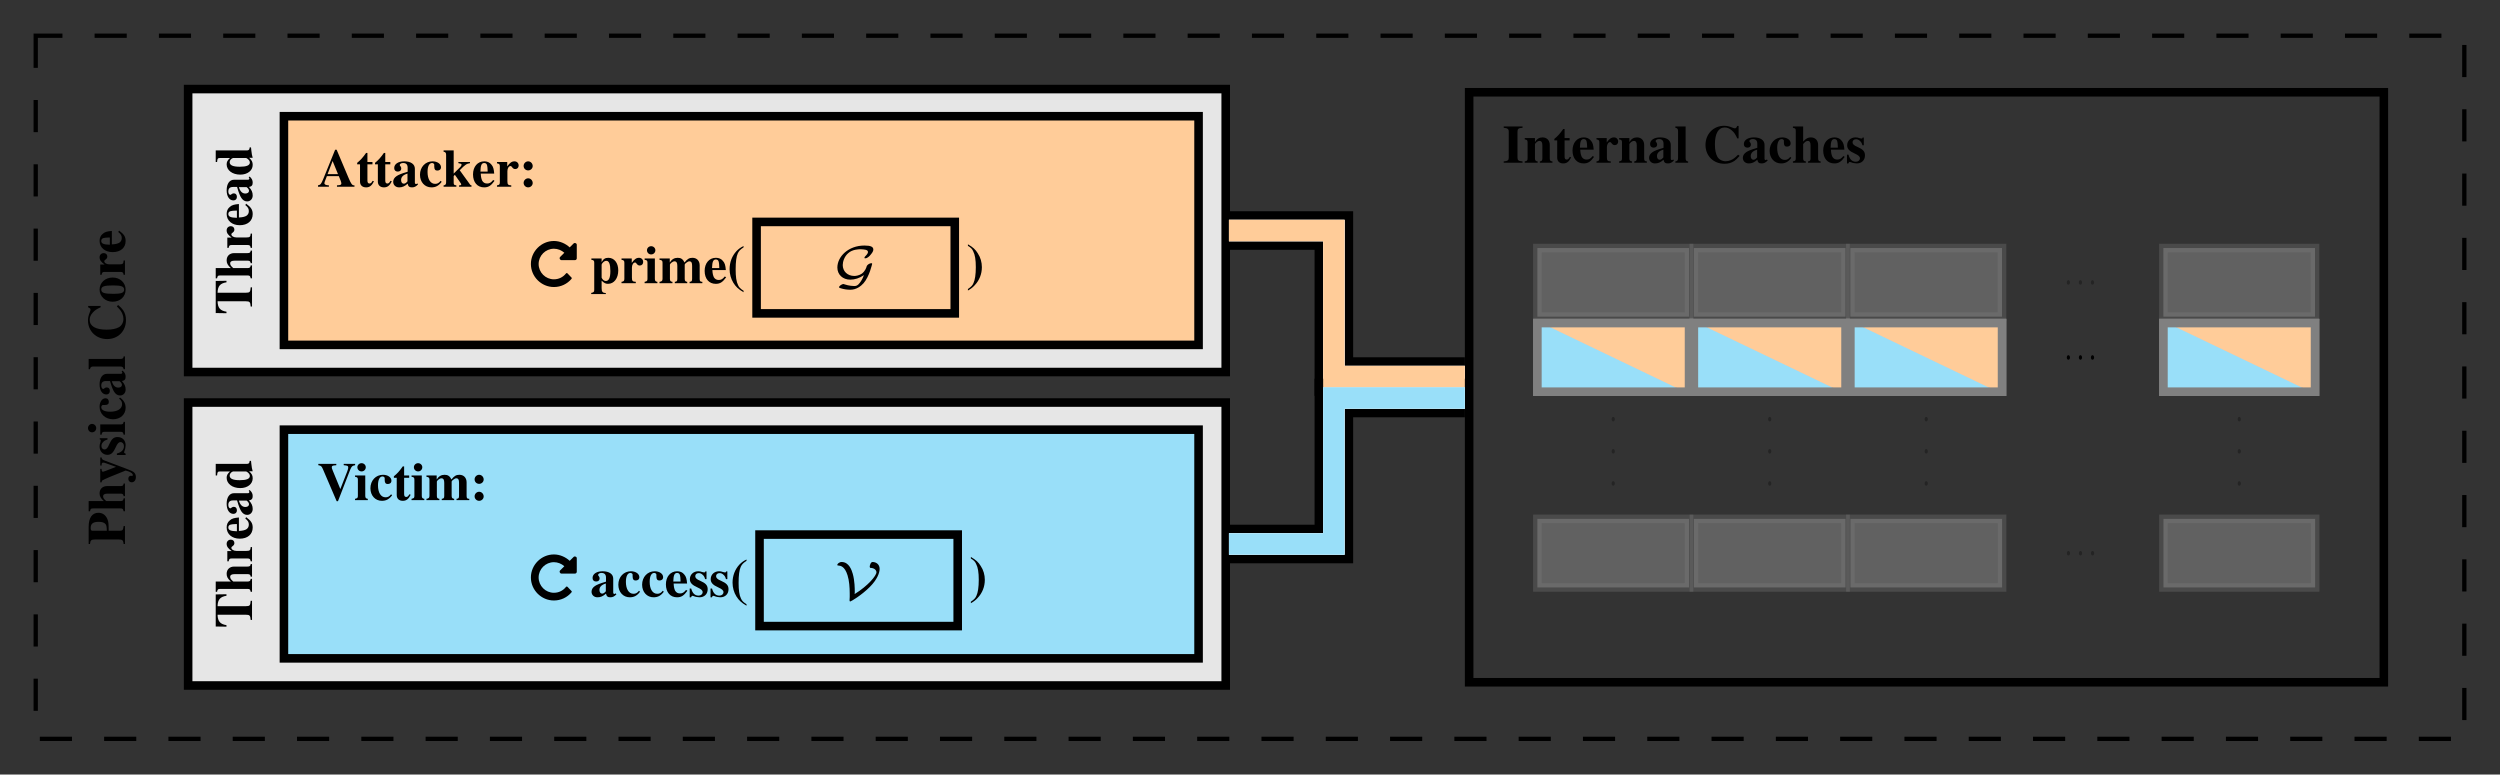 <?xml version="1.0" encoding="UTF-8" standalone="no"?>
<svg
   xmlns:dc="http://purl.org/dc/elements/1.1/"
   xmlns:cc="http://creativecommons.org/ns#"
   xmlns:rdf="http://www.w3.org/1999/02/22-rdf-syntax-ns#"
   xmlns:svg="http://www.w3.org/2000/svg"
   xmlns="http://www.w3.org/2000/svg"
   xmlns:xlink="http://www.w3.org/1999/xlink"
   id="svg492"
   version="1.2"
   viewBox="0 0 232.438 72.014"
   height="72.014pt"
   width="232.438pt">
  <rect x="0" y="0" width="232.438" height="72.014" fill="#333333" stroke="none"/>
  <defs
     id="defs133">
    <g
       id="g131">
      <symbol
         id="glyph0-0"
         overflow="visible">
        <path
           id="path2"
           d=""
           style="stroke:none;" />
      </symbol>
      <symbol
         id="glyph0-1"
         overflow="visible">
        <path
           id="path5"
           d="M 0.562 -0.484 C 0.562 -0.234 0.469 -0.156 0.094 -0.125 L 0.094 0 L 1.844 0 L 1.844 -0.125 C 1.469 -0.156 1.375 -0.219 1.375 -0.484 L 1.375 -2.891 C 1.375 -3.156 1.469 -3.234 1.844 -3.25 L 1.844 -3.375 L 0.094 -3.375 L 0.094 -3.25 C 0.453 -3.219 0.562 -3.141 0.562 -2.891 Z M 0.562 -0.484 "
           style="stroke:none;" />
      </symbol>
      <symbol
         id="glyph0-2"
         overflow="visible">
        <path
           id="path8"
           d="M 1.062 -2.297 L 0.109 -2.297 L 0.109 -2.172 C 0.328 -2.141 0.375 -2.094 0.375 -1.891 L 0.375 -0.422 C 0.375 -0.203 0.328 -0.172 0.109 -0.125 L 0.109 0 L 1.312 0 L 1.312 -0.125 C 1.125 -0.141 1.062 -0.219 1.062 -0.406 L 1.062 -1.734 C 1.062 -1.75 1.094 -1.797 1.141 -1.844 C 1.25 -1.969 1.375 -2.031 1.484 -2.031 C 1.672 -2.031 1.75 -1.891 1.75 -1.609 L 1.75 -0.406 C 1.75 -0.219 1.688 -0.141 1.516 -0.125 L 1.516 0 L 2.688 0 L 2.688 -0.125 C 2.5 -0.141 2.438 -0.188 2.438 -0.406 L 2.438 -1.656 C 2.438 -2.078 2.172 -2.359 1.766 -2.359 C 1.469 -2.359 1.234 -2.219 1.062 -1.922 Z M 1.062 -2.297 "
           style="stroke:none;" />
      </symbol>
      <symbol
         id="glyph0-3"
         overflow="visible">
        <path
           id="path11"
           d="M 1.516 -2.297 L 1.047 -2.297 L 1.047 -3.141 L 0.922 -3.141 C 0.625 -2.719 0.422 -2.484 0.094 -2.219 L 0.094 -2.078 L 0.359 -2.078 L 0.359 -0.469 C 0.359 -0.141 0.578 0.062 0.922 0.062 C 1.25 0.062 1.453 -0.094 1.656 -0.5 L 1.531 -0.547 C 1.438 -0.359 1.344 -0.297 1.25 -0.297 C 1.109 -0.297 1.047 -0.375 1.047 -0.578 L 1.047 -2.078 L 1.516 -2.078 Z M 1.516 -2.297 "
           style="stroke:none;" />
      </symbol>
      <symbol
         id="glyph0-4"
         overflow="visible">
        <path
           id="path14"
           d="M 2 -0.625 C 1.797 -0.375 1.656 -0.297 1.438 -0.297 C 1.234 -0.297 1.094 -0.375 0.984 -0.547 C 0.906 -0.719 0.859 -0.875 0.844 -1.219 L 2.094 -1.219 C 2.062 -1.641 2 -1.875 1.828 -2.062 C 1.672 -2.266 1.438 -2.359 1.172 -2.359 C 0.547 -2.359 0.125 -1.859 0.125 -1.141 C 0.125 -0.406 0.531 0.062 1.156 0.062 C 1.562 0.062 1.797 -0.094 2.125 -0.547 Z M 0.812 -1.406 C 0.828 -2 0.922 -2.203 1.172 -2.203 C 1.312 -2.203 1.406 -2.125 1.438 -1.969 C 1.469 -1.875 1.469 -1.734 1.484 -1.484 L 1.484 -1.406 Z M 0.812 -1.406 "
           style="stroke:none;" />
      </symbol>
      <symbol
         id="glyph0-5"
         overflow="visible">
        <path
           id="path17"
           d="M 1.094 -2.297 L 0.141 -2.297 L 0.141 -2.172 C 0.359 -2.141 0.406 -2.078 0.406 -1.891 L 0.406 -0.422 C 0.406 -0.219 0.359 -0.156 0.141 -0.125 L 0.141 0 L 1.469 0 L 1.469 -0.125 C 1.172 -0.141 1.109 -0.203 1.109 -0.516 L 1.109 -1.453 C 1.109 -1.719 1.25 -1.922 1.406 -1.922 C 1.453 -1.922 1.5 -1.891 1.547 -1.812 C 1.641 -1.688 1.719 -1.641 1.844 -1.641 C 2.031 -1.641 2.156 -1.781 2.156 -1.969 C 2.156 -2.188 2 -2.359 1.766 -2.359 C 1.516 -2.359 1.328 -2.219 1.094 -1.891 Z M 1.094 -2.297 "
           style="stroke:none;" />
      </symbol>
      <symbol
         id="glyph0-6"
         overflow="visible">
        <path
           id="path20"
           d="M 2.359 -0.312 L 2.312 -0.266 C 2.297 -0.25 2.281 -0.25 2.25 -0.25 C 2.188 -0.25 2.141 -0.297 2.141 -0.375 L 2.141 -1.672 C 2.141 -2.094 1.766 -2.359 1.156 -2.359 C 0.594 -2.359 0.219 -2.109 0.219 -1.734 C 0.219 -1.531 0.344 -1.406 0.547 -1.406 C 0.75 -1.406 0.875 -1.516 0.875 -1.688 C 0.875 -1.766 0.859 -1.828 0.797 -1.906 C 0.75 -1.953 0.734 -1.984 0.734 -2.016 C 0.734 -2.125 0.875 -2.203 1.047 -2.203 C 1.328 -2.203 1.469 -2.062 1.469 -1.766 L 1.469 -1.391 C 0.875 -1.219 0.625 -1.109 0.438 -0.984 C 0.234 -0.844 0.125 -0.672 0.125 -0.453 C 0.125 -0.156 0.359 0.062 0.672 0.062 C 0.969 0.062 1.188 -0.031 1.469 -0.281 C 1.516 -0.031 1.625 0.062 1.875 0.062 C 2.094 0.062 2.25 -0.016 2.438 -0.219 Z M 1.453 -0.5 C 1.328 -0.344 1.219 -0.281 1.109 -0.281 C 0.953 -0.281 0.859 -0.422 0.859 -0.625 C 0.859 -0.906 1.062 -1.109 1.453 -1.219 Z M 1.453 -0.5 "
           style="stroke:none;" />
      </symbol>
      <symbol
         id="glyph0-7"
         overflow="visible">
        <path
           id="path23"
           d="M 1.031 -3.375 L 0.078 -3.375 L 0.078 -3.25 C 0.25 -3.234 0.328 -3.141 0.328 -2.953 L 0.328 -0.422 C 0.328 -0.234 0.25 -0.141 0.078 -0.125 L 0.078 0 L 1.266 0 L 1.266 -0.125 C 1.109 -0.125 1.031 -0.219 1.031 -0.422 Z M 1.031 -3.375 "
           style="stroke:none;" />
      </symbol>
      <symbol
         id="glyph0-8"
         overflow="visible">
        <path
           id="path26"
           d="M 3.281 -0.75 C 2.984 -0.453 2.828 -0.328 2.578 -0.234 C 2.438 -0.172 2.266 -0.141 2.125 -0.141 C 1.797 -0.141 1.484 -0.312 1.344 -0.578 C 1.203 -0.844 1.125 -1.203 1.125 -1.703 C 1.125 -2.734 1.453 -3.281 2.047 -3.281 C 2.281 -3.281 2.5 -3.188 2.703 -3 C 2.922 -2.812 3.031 -2.641 3.203 -2.266 L 3.328 -2.266 L 3.328 -3.422 L 3.203 -3.422 C 3.125 -3.25 3.078 -3.203 2.984 -3.203 C 2.938 -3.203 2.859 -3.219 2.75 -3.266 C 2.453 -3.391 2.219 -3.438 1.984 -3.438 C 0.984 -3.438 0.25 -2.672 0.25 -1.656 C 0.25 -0.641 0.984 0.094 2.016 0.094 C 2.359 0.094 2.656 0.016 2.938 -0.172 C 3.094 -0.281 3.203 -0.391 3.422 -0.641 Z M 3.281 -0.75 "
           style="stroke:none;" />
      </symbol>
      <symbol
         id="glyph0-9"
         overflow="visible">
        <path
           id="path29"
           d="M 2.047 -0.547 C 1.875 -0.328 1.734 -0.266 1.531 -0.266 C 1.094 -0.266 0.828 -0.703 0.828 -1.375 C 0.828 -1.891 0.984 -2.203 1.25 -2.203 C 1.328 -2.203 1.406 -2.156 1.438 -2.109 C 1.453 -2.062 1.453 -2.062 1.453 -1.859 C 1.453 -1.609 1.547 -1.5 1.734 -1.5 C 1.938 -1.5 2.078 -1.609 2.078 -1.812 C 2.078 -2.125 1.734 -2.359 1.297 -2.359 C 0.625 -2.359 0.125 -1.828 0.125 -1.109 C 0.125 -0.422 0.578 0.062 1.188 0.062 C 1.578 0.062 1.859 -0.078 2.141 -0.453 Z M 2.047 -0.547 "
           style="stroke:none;" />
      </symbol>
      <symbol
         id="glyph0-10"
         overflow="visible">
        <path
           id="path32"
           d="M 1.031 -3.375 L 0.078 -3.375 L 0.078 -3.25 C 0.312 -3.203 0.344 -3.172 0.344 -2.953 L 0.344 -0.422 C 0.344 -0.203 0.297 -0.172 0.078 -0.125 L 0.078 0 L 1.281 0 L 1.281 -0.125 C 1.094 -0.141 1.031 -0.219 1.031 -0.406 L 1.031 -1.734 C 1.031 -1.75 1.078 -1.797 1.125 -1.844 C 1.234 -1.969 1.344 -2.031 1.469 -2.031 C 1.641 -2.031 1.719 -1.891 1.719 -1.609 L 1.719 -0.406 C 1.719 -0.219 1.656 -0.141 1.484 -0.125 L 1.484 0 L 2.656 0 L 2.656 -0.125 C 2.484 -0.141 2.422 -0.203 2.422 -0.422 L 2.422 -1.656 C 2.422 -2.078 2.156 -2.359 1.75 -2.359 C 1.484 -2.359 1.297 -2.266 1.031 -1.969 Z M 1.031 -3.375 "
           style="stroke:none;" />
      </symbol>
      <symbol
         id="glyph0-11"
         overflow="visible">
        <path
           id="path35"
           d="M 1.688 -1.625 L 1.688 -2.344 L 1.578 -2.344 C 1.562 -2.266 1.531 -2.25 1.469 -2.25 C 1.438 -2.25 1.391 -2.266 1.312 -2.281 C 1.141 -2.344 1.031 -2.359 0.922 -2.359 C 0.469 -2.359 0.141 -2.047 0.141 -1.625 C 0.141 -1.297 0.344 -1.078 0.844 -0.859 C 1.188 -0.703 1.328 -0.578 1.328 -0.422 C 1.328 -0.234 1.172 -0.094 0.953 -0.094 C 0.594 -0.094 0.375 -0.328 0.266 -0.75 L 0.125 -0.75 L 0.125 0.062 L 0.25 0.062 C 0.297 -0.047 0.328 -0.078 0.375 -0.078 C 0.406 -0.078 0.438 -0.062 0.5 -0.047 C 0.625 0.016 0.891 0.062 1.031 0.062 C 1.484 0.062 1.797 -0.234 1.797 -0.688 C 1.797 -1.047 1.609 -1.25 1.109 -1.469 C 0.766 -1.609 0.641 -1.734 0.641 -1.906 C 0.641 -2.062 0.766 -2.188 0.969 -2.188 C 1.094 -2.188 1.219 -2.141 1.328 -2.031 C 1.438 -1.938 1.5 -1.844 1.562 -1.625 Z M 1.688 -1.625 "
           style="stroke:none;" />
      </symbol>
      <symbol
         id="glyph0-12"
         overflow="visible">
        <path
           id="path38"
           d="M 3.438 -0.125 L 3.422 -0.125 C 3.219 -0.125 3.141 -0.234 2.891 -0.812 L 1.781 -3.438 L 1.641 -3.438 L 0.531 -0.703 C 0.344 -0.25 0.281 -0.172 0.047 -0.125 L 0.047 0 L 1.062 0 L 1.062 -0.125 C 0.766 -0.141 0.641 -0.203 0.641 -0.328 C 0.641 -0.391 0.688 -0.516 0.797 -0.781 L 0.875 -0.984 L 1.984 -0.984 C 2.156 -0.594 2.219 -0.406 2.219 -0.297 C 2.219 -0.203 2.156 -0.156 1.984 -0.141 C 1.953 -0.141 1.891 -0.141 1.812 -0.125 L 1.812 0 L 3.438 0 Z M 0.938 -1.172 L 1.406 -2.391 L 1.906 -1.172 Z M 0.938 -1.172 "
           style="stroke:none;" />
      </symbol>
      <symbol
         id="glyph0-13"
         overflow="visible">
        <path
           id="path41"
           d="M 2.562 -2.297 L 1.484 -2.297 L 1.484 -2.188 C 1.547 -2.172 1.594 -2.172 1.609 -2.156 C 1.734 -2.141 1.781 -2.109 1.781 -2.047 C 1.781 -2 1.734 -1.906 1.688 -1.859 L 1.047 -1.219 L 1.047 -3.375 L 0.109 -3.375 L 0.109 -3.25 C 0.281 -3.234 0.344 -3.156 0.344 -2.953 L 0.344 -0.422 C 0.344 -0.219 0.281 -0.141 0.109 -0.125 L 0.109 0 L 1.297 0 L 1.297 -0.125 C 1.062 -0.156 1.047 -0.188 1.047 -0.422 L 1.047 -0.984 L 1.156 -1.109 L 1.625 -0.438 C 1.719 -0.312 1.75 -0.25 1.75 -0.219 C 1.75 -0.156 1.688 -0.125 1.547 -0.125 L 1.547 0 L 2.703 0 L 2.703 -0.125 C 2.656 -0.125 2.625 -0.141 2.578 -0.188 L 1.609 -1.531 C 2.109 -2.047 2.25 -2.141 2.562 -2.188 Z M 2.562 -2.297 "
           style="stroke:none;" />
      </symbol>
      <symbol
         id="glyph0-14"
         overflow="visible">
        <path
           id="path44"
           d="M 0.828 -0.781 C 0.594 -0.781 0.406 -0.578 0.406 -0.359 C 0.406 -0.125 0.594 0.062 0.828 0.062 C 1.062 0.062 1.25 -0.125 1.25 -0.344 C 1.25 -0.578 1.062 -0.781 0.828 -0.781 Z M 0.828 -2.359 C 0.594 -2.359 0.406 -2.156 0.406 -1.938 C 0.406 -1.688 0.594 -1.516 0.828 -1.516 C 1.062 -1.516 1.25 -1.703 1.25 -1.922 C 1.25 -2.156 1.062 -2.359 0.828 -2.359 Z M 0.828 -2.359 "
           style="stroke:none;" />
      </symbol>
      <symbol
         id="glyph0-15"
         overflow="visible">
        <path
           id="path47"
           d="M 3.5 -3.375 L 2.438 -3.375 L 2.438 -3.25 C 2.781 -3.219 2.859 -3.188 2.859 -3.031 C 2.859 -2.953 2.844 -2.891 2.766 -2.672 L 2.125 -1.031 L 1.438 -2.703 C 1.344 -2.922 1.328 -2.984 1.328 -3.062 C 1.328 -3.172 1.406 -3.219 1.594 -3.234 C 1.609 -3.234 1.688 -3.234 1.75 -3.25 L 1.75 -3.375 L 0.078 -3.375 L 0.078 -3.25 C 0.328 -3.203 0.375 -3.172 0.5 -2.891 L 1.781 0.094 L 1.906 0.094 L 3.047 -2.844 C 3.172 -3.141 3.234 -3.203 3.5 -3.25 Z M 3.5 -3.375 "
           style="stroke:none;" />
      </symbol>
      <symbol
         id="glyph0-16"
         overflow="visible">
        <path
           id="path50"
           d="M 1.031 -2.297 L 0.078 -2.297 L 0.078 -2.172 C 0.297 -2.141 0.344 -2.094 0.344 -1.891 L 0.344 -0.422 C 0.344 -0.219 0.312 -0.172 0.078 -0.125 L 0.078 0 L 1.266 0 L 1.266 -0.125 C 1.094 -0.141 1.031 -0.219 1.031 -0.406 Z M 0.688 -3.438 C 0.469 -3.438 0.297 -3.266 0.297 -3.062 C 0.297 -2.844 0.469 -2.672 0.688 -2.672 C 0.906 -2.672 1.078 -2.844 1.078 -3.062 C 1.078 -3.266 0.906 -3.438 0.688 -3.438 Z M 0.688 -3.438 "
           style="stroke:none;" />
      </symbol>
      <symbol
         id="glyph0-17"
         overflow="visible">
        <path
           id="path53"
           d="M 1.031 -2.297 L 0.078 -2.297 L 0.078 -2.172 C 0.297 -2.141 0.359 -2.094 0.359 -1.891 L 0.359 -0.422 C 0.359 -0.219 0.297 -0.156 0.078 -0.125 L 0.078 0 L 1.281 0 L 1.281 -0.125 C 1.094 -0.141 1.047 -0.219 1.047 -0.406 L 1.047 -1.734 C 1.047 -1.766 1.125 -1.859 1.188 -1.906 C 1.297 -1.984 1.375 -2.031 1.469 -2.031 C 1.656 -2.031 1.734 -1.906 1.734 -1.609 L 1.734 -0.406 C 1.734 -0.203 1.688 -0.141 1.5 -0.125 L 1.5 0 L 2.656 0 L 2.656 -0.125 C 2.484 -0.141 2.422 -0.219 2.422 -0.406 L 2.422 -1.734 C 2.422 -1.766 2.5 -1.859 2.578 -1.906 C 2.688 -1.984 2.766 -2.031 2.844 -2.031 C 3.047 -2.031 3.109 -1.906 3.109 -1.609 L 3.109 -0.406 C 3.109 -0.188 3.062 -0.141 2.875 -0.125 L 2.875 0 L 4.062 0 L 4.062 -0.125 C 3.859 -0.125 3.812 -0.188 3.812 -0.406 L 3.812 -1.656 C 3.812 -2.078 3.547 -2.359 3.141 -2.359 C 2.844 -2.359 2.656 -2.25 2.406 -1.922 C 2.25 -2.234 2.078 -2.359 1.766 -2.359 C 1.453 -2.359 1.219 -2.219 1.031 -1.922 Z M 1.031 -2.297 "
           style="stroke:none;" />
      </symbol>
      <symbol
         id="glyph0-18"
         overflow="visible">
        <path
           id="path56"
           d="M 1.062 -2.297 L 0.109 -2.297 L 0.109 -2.172 C 0.328 -2.141 0.375 -2.094 0.375 -1.891 L 0.375 0.609 C 0.375 0.812 0.328 0.859 0.094 0.906 L 0.094 1.016 L 1.453 1.016 L 1.453 0.922 C 1.156 0.906 1.062 0.797 1.062 0.469 L 1.062 -0.234 C 1.312 0 1.438 0.062 1.656 0.062 C 2.219 0.062 2.609 -0.453 2.609 -1.188 C 2.609 -1.891 2.234 -2.359 1.688 -2.359 C 1.391 -2.359 1.219 -2.25 1.062 -1.953 Z M 1.062 -1.719 C 1.062 -1.766 1.109 -1.844 1.172 -1.906 C 1.266 -2.016 1.391 -2.078 1.5 -2.078 C 1.75 -2.078 1.875 -1.781 1.875 -1.125 C 1.875 -0.5 1.734 -0.203 1.453 -0.203 C 1.281 -0.203 1.141 -0.328 1.062 -0.516 Z M 1.062 -1.719 "
           style="stroke:none;" />
      </symbol>
      <symbol
         id="glyph0-19"
         overflow="visible">
        <path
           id="path59"
           d="M 1.531 -3.453 C 1.219 -3.297 1.078 -3.188 0.875 -2.984 C 0.453 -2.531 0.234 -1.938 0.234 -1.297 C 0.234 -0.844 0.359 -0.391 0.594 -0.016 C 0.828 0.344 1.031 0.547 1.531 0.844 L 1.531 0.703 C 1.234 0.516 1.109 0.391 1.016 0.172 C 0.859 -0.141 0.797 -0.609 0.797 -1.281 C 0.797 -1.969 0.859 -2.484 1 -2.781 C 1.109 -3 1.219 -3.125 1.531 -3.328 Z M 1.531 -3.453 "
           style="stroke:none;" />
      </symbol>
      <symbol
         id="glyph0-20"
         overflow="visible">
        <path
           id="path62"
           d="M 0.141 0.844 C 0.438 0.672 0.578 0.562 0.766 0.359 C 1.203 -0.094 1.438 -0.688 1.438 -1.328 C 1.438 -1.781 1.312 -2.234 1.062 -2.609 C 0.844 -2.969 0.625 -3.172 0.141 -3.453 L 0.141 -3.312 C 0.422 -3.141 0.547 -3.016 0.641 -2.781 C 0.797 -2.484 0.875 -2.016 0.875 -1.328 C 0.875 -0.641 0.797 -0.141 0.656 0.156 C 0.562 0.375 0.438 0.5 0.141 0.703 Z M 0.141 0.844 "
           style="stroke:none;" />
      </symbol>
      <symbol
         id="glyph1-0"
         overflow="visible">
        <path
           id="path65"
           d="M 0.625 -0.312 L 0.625 -3.969 L 1.875 -3.969 L 1.875 -0.312 Z M 0.312 0 L 2.188 0 L 2.188 -4.266 L 0.312 -4.266 Z M 0.312 0 "
           style="stroke:none;" />
      </symbol>
      <symbol
         id="glyph1-1"
         overflow="visible">
        <path
           id="path68"
           d="M 4.266 -3.562 C 4.266 -3.641 4.234 -3.688 4.156 -3.719 C 4.094 -3.75 4.016 -3.734 3.969 -3.688 L 3.609 -3.328 C 3.219 -3.688 2.688 -3.922 2.141 -3.922 C 0.969 -3.922 0 -2.953 0 -1.781 C 0 -0.609 0.969 0.359 2.141 0.359 C 2.781 0.359 3.375 0.078 3.781 -0.406 C 3.812 -0.453 3.812 -0.5 3.766 -0.531 L 3.391 -0.922 C 3.375 -0.938 3.344 -0.938 3.328 -0.938 C 3.297 -0.938 3.281 -0.922 3.266 -0.906 C 2.984 -0.547 2.578 -0.359 2.141 -0.359 C 1.359 -0.359 0.719 -1 0.719 -1.781 C 0.719 -2.562 1.359 -3.203 2.141 -3.203 C 2.5 -3.203 2.844 -3.062 3.109 -2.828 L 2.719 -2.438 C 2.672 -2.391 2.656 -2.312 2.688 -2.25 C 2.719 -2.188 2.766 -2.141 2.844 -2.141 L 4.094 -2.141 C 4.188 -2.141 4.266 -2.219 4.266 -2.312 Z M 4.266 -3.562 "
           style="stroke:none;" />
      </symbol>
      <symbol
         id="glyph2-0"
         overflow="visible">
        <path
           id="path71"
           d=""
           style="stroke:none;" />
      </symbol>
      <symbol
         id="glyph2-1"
         overflow="visible">
        <path
           id="path74"
           d="M 3.016 -0.766 C 2.875 -0.359 2.688 -0.125 2.656 -0.078 C 2.438 0.219 2.297 0.25 2.109 0.25 C 2.031 0.25 1.625 0.234 1.219 0.094 C 1.156 0.062 1.141 0.062 1.125 0.062 C 0.953 0.062 0.703 0.25 0.703 0.359 C 0.703 0.406 0.734 0.406 0.844 0.453 C 1.141 0.547 1.453 0.594 1.75 0.594 C 2.312 0.594 2.734 0.266 2.984 -0.016 C 3.531 -0.641 3.781 -1.812 3.781 -1.812 C 3.781 -1.859 3.75 -1.875 3.703 -1.875 C 3.562 -1.875 3.328 -1.734 3.281 -1.609 C 3.234 -1.438 3.141 -1.156 2.828 -0.906 C 2.578 -0.734 2.281 -0.688 2.125 -0.688 C 1.484 -0.688 1.047 -1.125 1.047 -1.703 C 1.047 -2 1.188 -2.5 1.562 -2.812 C 1.938 -3.156 2.531 -3.172 2.703 -3.172 C 2.875 -3.172 3.062 -3.141 3.156 -3.125 C 3.25 -3.094 3.391 -3.078 3.391 -2.906 C 3.391 -2.75 3.172 -2.547 3.141 -2.516 C 3.109 -2.484 3.062 -2.422 3.062 -2.375 C 3.062 -2.328 3.109 -2.328 3.141 -2.328 C 3.344 -2.328 3.547 -2.547 3.609 -2.625 C 3.781 -2.828 3.891 -2.984 3.891 -3.141 C 3.891 -3.406 3.641 -3.516 3.062 -3.516 C 1.562 -3.516 0.547 -2.484 0.547 -1.469 C 0.547 -0.812 1.047 -0.344 1.75 -0.344 C 2.172 -0.344 2.609 -0.484 3.016 -0.766 Z M 3.016 -0.766 "
           style="stroke:none;" />
      </symbol>
      <symbol
         id="glyph2-2"
         overflow="visible">
        <path
           id="path77"
           d="M 3.531 -2.859 C 3.938 -2.859 4.109 -2.625 4.109 -2.453 C 4.109 -2.141 3.344 -1.203 2.078 -0.422 C 2.094 -0.516 2.094 -0.516 2.094 -0.672 C 2.094 -0.875 2.094 -1.656 1.906 -2.312 C 1.812 -2.641 1.562 -3.406 0.875 -3.406 C 0.641 -3.406 0.469 -3.219 0.469 -3.141 C 0.469 -3.078 0.531 -3.078 0.562 -3.078 C 0.75 -3.062 1.156 -3.031 1.422 -2.172 C 1.578 -1.688 1.625 -1.031 1.625 -0.469 C 1.625 -0.359 1.625 -0.266 1.625 -0.156 C 1.625 -0.062 1.609 0.062 1.609 0.156 C 1.609 0.203 1.625 0.266 1.672 0.266 C 1.734 0.266 2.703 -0.297 3.484 -1.078 C 4.203 -1.797 4.406 -2.422 4.406 -2.766 C 4.406 -3.188 4.078 -3.406 3.75 -3.406 C 3.562 -3.406 3.484 -3.062 3.484 -2.969 C 3.484 -2.969 3.484 -2.906 3.531 -2.859 Z M 3.531 -2.859 "
           style="stroke:none;" />
      </symbol>
      <symbol
         id="glyph3-0"
         overflow="visible">
        <path
           id="path80"
           d=""
           style="stroke:none;" />
      </symbol>
      <symbol
         id="glyph3-1"
         overflow="visible">
        <path
           id="path83"
           d="M 0.344 -0.375 C 0.266 -0.375 0.203 -0.281 0.203 -0.156 C 0.203 -0.047 0.266 0.047 0.344 0.047 C 0.438 0.047 0.5 -0.047 0.5 -0.156 C 0.5 -0.281 0.438 -0.375 0.344 -0.375 Z M 0.344 -0.375 "
           style="stroke:none;" />
      </symbol>
      <symbol
         id="glyph4-0"
         overflow="visible">
        <path
           id="path86"
           d=""
           style="stroke:none;" />
      </symbol>
      <symbol
         id="glyph4-1"
         overflow="visible">
        <path
           id="path89"
           d="M -0.578 -1.266 C -0.219 -1.266 -0.156 -1.203 -0.125 -0.781 L 0 -0.781 L 0 -2.562 L -0.125 -2.562 C -0.156 -2.125 -0.203 -2.062 -0.578 -2.062 L -3.203 -2.062 C -3.188 -2.688 -2.953 -2.938 -2.375 -3.031 L -2.375 -3.172 L -3.375 -3.156 L -3.375 -0.172 L -2.375 -0.156 L -2.375 -0.297 C -2.953 -0.391 -3.188 -0.641 -3.203 -1.266 Z M -0.578 -1.266 "
           style="stroke:none;" />
      </symbol>
      <symbol
         id="glyph4-2"
         overflow="visible">
        <path
           id="path92"
           d="M -3.375 -1.031 L -3.375 -0.078 L -3.25 -0.078 C -3.203 -0.312 -3.172 -0.344 -2.953 -0.344 L -0.422 -0.344 C -0.203 -0.344 -0.172 -0.297 -0.125 -0.078 L 0 -0.078 L 0 -1.281 L -0.125 -1.281 C -0.141 -1.094 -0.219 -1.031 -0.406 -1.031 L -1.734 -1.031 C -1.75 -1.031 -1.797 -1.078 -1.844 -1.125 C -1.969 -1.234 -2.031 -1.344 -2.031 -1.469 C -2.031 -1.641 -1.891 -1.719 -1.609 -1.719 L -0.406 -1.719 C -0.219 -1.719 -0.141 -1.656 -0.125 -1.484 L 0 -1.484 L 0 -2.656 L -0.125 -2.656 C -0.141 -2.484 -0.203 -2.422 -0.422 -2.422 L -1.656 -2.422 C -2.078 -2.422 -2.359 -2.156 -2.359 -1.75 C -2.359 -1.484 -2.266 -1.297 -1.969 -1.031 Z M -3.375 -1.031 "
           style="stroke:none;" />
      </symbol>
      <symbol
         id="glyph4-3"
         overflow="visible">
        <path
           id="path95"
           d="M -2.297 -1.094 L -2.297 -0.141 L -2.172 -0.141 C -2.141 -0.359 -2.078 -0.406 -1.891 -0.406 L -0.422 -0.406 C -0.219 -0.406 -0.156 -0.359 -0.125 -0.141 L 0 -0.141 L 0 -1.469 L -0.125 -1.469 C -0.141 -1.172 -0.203 -1.109 -0.516 -1.109 L -1.453 -1.109 C -1.719 -1.109 -1.922 -1.25 -1.922 -1.406 C -1.922 -1.453 -1.891 -1.5 -1.812 -1.547 C -1.688 -1.641 -1.641 -1.719 -1.641 -1.844 C -1.641 -2.031 -1.781 -2.156 -1.969 -2.156 C -2.188 -2.156 -2.359 -2 -2.359 -1.766 C -2.359 -1.516 -2.219 -1.328 -1.891 -1.094 Z M -2.297 -1.094 "
           style="stroke:none;" />
      </symbol>
      <symbol
         id="glyph4-4"
         overflow="visible">
        <path
           id="path98"
           d="M -0.625 -2 C -0.375 -1.797 -0.297 -1.656 -0.297 -1.438 C -0.297 -1.234 -0.375 -1.094 -0.547 -0.984 C -0.719 -0.906 -0.875 -0.859 -1.219 -0.844 L -1.219 -2.094 C -1.641 -2.062 -1.875 -2 -2.062 -1.828 C -2.266 -1.672 -2.359 -1.438 -2.359 -1.172 C -2.359 -0.547 -1.859 -0.125 -1.141 -0.125 C -0.406 -0.125 0.062 -0.531 0.062 -1.156 C 0.062 -1.562 -0.094 -1.797 -0.547 -2.125 Z M -1.406 -0.812 C -2 -0.828 -2.203 -0.922 -2.203 -1.172 C -2.203 -1.312 -2.125 -1.406 -1.969 -1.438 C -1.875 -1.469 -1.734 -1.469 -1.484 -1.484 L -1.406 -1.484 Z M -1.406 -0.812 "
           style="stroke:none;" />
      </symbol>
      <symbol
         id="glyph4-5"
         overflow="visible">
        <path
           id="path101"
           d="M -0.312 -2.359 L -0.266 -2.312 C -0.25 -2.297 -0.25 -2.281 -0.25 -2.25 C -0.25 -2.188 -0.297 -2.141 -0.375 -2.141 L -1.672 -2.141 C -2.094 -2.141 -2.359 -1.766 -2.359 -1.156 C -2.359 -0.594 -2.109 -0.219 -1.734 -0.219 C -1.531 -0.219 -1.406 -0.344 -1.406 -0.547 C -1.406 -0.75 -1.516 -0.875 -1.688 -0.875 C -1.766 -0.875 -1.828 -0.859 -1.906 -0.797 C -1.953 -0.75 -1.984 -0.734 -2.016 -0.734 C -2.125 -0.734 -2.203 -0.875 -2.203 -1.047 C -2.203 -1.328 -2.062 -1.469 -1.766 -1.469 L -1.391 -1.469 C -1.219 -0.875 -1.109 -0.625 -0.984 -0.438 C -0.844 -0.234 -0.672 -0.125 -0.453 -0.125 C -0.156 -0.125 0.062 -0.359 0.062 -0.672 C 0.062 -0.969 -0.031 -1.188 -0.281 -1.469 C -0.031 -1.516 0.062 -1.625 0.062 -1.875 C 0.062 -2.094 -0.016 -2.25 -0.219 -2.438 Z M -0.5 -1.453 C -0.344 -1.328 -0.281 -1.219 -0.281 -1.109 C -0.281 -0.953 -0.422 -0.859 -0.625 -0.859 C -0.906 -0.859 -1.109 -1.062 -1.219 -1.453 Z M -0.5 -1.453 "
           style="stroke:none;" />
      </symbol>
      <symbol
         id="glyph4-6"
         overflow="visible">
        <path
           id="path104"
           d="M 0.062 -1.688 C 0 -1.922 -0.031 -2.047 -0.062 -2.359 L -0.094 -2.656 L -0.219 -2.656 C -0.234 -2.438 -0.297 -2.375 -0.5 -2.375 L -3.375 -2.375 L -3.375 -1.297 L -3.25 -1.297 C -3.219 -1.625 -3.188 -1.672 -2.953 -1.672 L -2.047 -1.672 C -2.281 -1.453 -2.359 -1.312 -2.359 -1.078 C -2.359 -0.531 -1.828 -0.125 -1.094 -0.125 C -0.422 -0.125 0.062 -0.5 0.062 -1.031 C 0.062 -1.297 -0.016 -1.453 -0.266 -1.688 Z M -0.562 -1.672 C -0.531 -1.672 -0.438 -1.625 -0.375 -1.562 C -0.266 -1.469 -0.203 -1.359 -0.203 -1.25 C -0.203 -0.984 -0.516 -0.859 -1.141 -0.859 C -1.781 -0.859 -2.078 -1 -2.078 -1.281 C -2.078 -1.453 -1.953 -1.609 -1.766 -1.672 Z M -0.562 -1.672 "
           style="stroke:none;" />
      </symbol>
      <symbol
         id="glyph4-7"
         overflow="visible">
        <path
           id="path107"
           d="M -1.516 -1.312 C -1.516 -1.984 -1.531 -2.141 -1.625 -2.375 C -1.781 -2.766 -2.078 -2.984 -2.469 -2.984 C -3.047 -2.984 -3.375 -2.516 -3.375 -1.688 L -3.375 -0.078 L -3.25 -0.078 C -3.219 -0.422 -3.141 -0.5 -2.781 -0.5 L -0.578 -0.5 C -0.281 -0.5 -0.172 -0.438 -0.141 -0.203 C -0.141 -0.188 -0.141 -0.141 -0.125 -0.078 L 0 -0.078 L 0 -1.75 L -0.125 -1.75 C -0.172 -1.344 -0.219 -1.312 -0.578 -1.312 Z M -3.016 -1.312 C -3.141 -1.312 -3.188 -1.391 -3.188 -1.562 C -3.188 -1.969 -2.969 -2.141 -2.438 -2.141 C -2.125 -2.141 -1.938 -2.078 -1.812 -1.938 C -1.719 -1.828 -1.688 -1.656 -1.688 -1.312 Z M -3.016 -1.312 "
           style="stroke:none;" />
      </symbol>
      <symbol
         id="glyph4-8"
         overflow="visible">
        <path
           id="path110"
           d="M -2.297 -2.391 L -2.297 -1.641 L -2.172 -1.641 C -2.172 -1.859 -2.141 -1.906 -2.016 -1.906 C -1.953 -1.906 -1.906 -1.906 -1.797 -1.859 L -0.828 -1.516 L -1.75 -1.156 C -2.016 -1.062 -2.016 -1.062 -2.047 -1.062 C -2.125 -1.062 -2.156 -1.125 -2.172 -1.25 L -2.172 -1.328 L -2.297 -1.328 L -2.297 -0.078 L -2.172 -0.078 C -2.156 -0.188 -2.141 -0.219 -2.109 -0.25 C -2.109 -0.266 -1.609 -0.5 -1.406 -0.578 L 0.062 -1.172 L 0.328 -1.094 C 0.578 -1 0.734 -0.875 0.734 -0.75 C 0.734 -0.719 0.703 -0.672 0.656 -0.672 C 0.641 -0.672 0.641 -0.672 0.625 -0.672 C 0.594 -0.688 0.578 -0.688 0.547 -0.688 C 0.406 -0.688 0.312 -0.562 0.312 -0.406 C 0.312 -0.219 0.438 -0.078 0.625 -0.078 C 0.859 -0.078 1.016 -0.281 1.016 -0.562 C 1.016 -0.734 0.969 -0.875 0.859 -0.984 C 0.75 -1.094 0.547 -1.188 0.078 -1.359 L -1.906 -2.109 C -2.109 -2.188 -2.156 -2.234 -2.172 -2.391 Z M -2.297 -2.391 "
           style="stroke:none;" />
      </symbol>
      <symbol
         id="glyph4-9"
         overflow="visible">
        <path
           id="path113"
           d="M -1.625 -1.688 L -2.344 -1.688 L -2.344 -1.578 C -2.266 -1.562 -2.25 -1.531 -2.25 -1.469 C -2.25 -1.438 -2.266 -1.391 -2.281 -1.312 C -2.344 -1.141 -2.359 -1.031 -2.359 -0.922 C -2.359 -0.469 -2.047 -0.141 -1.625 -0.141 C -1.297 -0.141 -1.078 -0.344 -0.859 -0.844 C -0.703 -1.188 -0.578 -1.328 -0.422 -1.328 C -0.234 -1.328 -0.094 -1.172 -0.094 -0.953 C -0.094 -0.594 -0.328 -0.375 -0.75 -0.266 L -0.75 -0.125 L 0.062 -0.125 L 0.062 -0.25 C -0.047 -0.297 -0.078 -0.328 -0.078 -0.375 C -0.078 -0.406 -0.062 -0.438 -0.047 -0.5 C 0.016 -0.625 0.062 -0.891 0.062 -1.031 C 0.062 -1.484 -0.234 -1.797 -0.688 -1.797 C -1.047 -1.797 -1.25 -1.609 -1.469 -1.109 C -1.609 -0.766 -1.734 -0.641 -1.906 -0.641 C -2.062 -0.641 -2.188 -0.766 -2.188 -0.969 C -2.188 -1.094 -2.141 -1.219 -2.031 -1.328 C -1.938 -1.438 -1.844 -1.5 -1.625 -1.562 Z M -1.625 -1.688 "
           style="stroke:none;" />
      </symbol>
      <symbol
         id="glyph4-10"
         overflow="visible">
        <path
           id="path116"
           d="M -2.297 -1.031 L -2.297 -0.078 L -2.172 -0.078 C -2.141 -0.297 -2.094 -0.344 -1.891 -0.344 L -0.422 -0.344 C -0.219 -0.344 -0.172 -0.312 -0.125 -0.078 L 0 -0.078 L 0 -1.266 L -0.125 -1.266 C -0.141 -1.094 -0.219 -1.031 -0.406 -1.031 Z M -3.438 -0.688 C -3.438 -0.469 -3.266 -0.297 -3.062 -0.297 C -2.844 -0.297 -2.672 -0.469 -2.672 -0.688 C -2.672 -0.906 -2.844 -1.078 -3.062 -1.078 C -3.266 -1.078 -3.438 -0.906 -3.438 -0.688 Z M -3.438 -0.688 "
           style="stroke:none;" />
      </symbol>
      <symbol
         id="glyph4-11"
         overflow="visible">
        <path
           id="path119"
           d="M -0.547 -2.047 C -0.328 -1.875 -0.266 -1.734 -0.266 -1.531 C -0.266 -1.094 -0.703 -0.828 -1.375 -0.828 C -1.891 -0.828 -2.203 -0.984 -2.203 -1.25 C -2.203 -1.328 -2.156 -1.406 -2.109 -1.438 C -2.062 -1.453 -2.062 -1.453 -1.859 -1.453 C -1.609 -1.453 -1.5 -1.547 -1.5 -1.734 C -1.5 -1.938 -1.609 -2.078 -1.812 -2.078 C -2.125 -2.078 -2.359 -1.734 -2.359 -1.297 C -2.359 -0.625 -1.828 -0.125 -1.109 -0.125 C -0.422 -0.125 0.062 -0.578 0.062 -1.188 C 0.062 -1.578 -0.078 -1.859 -0.453 -2.141 Z M -0.547 -2.047 "
           style="stroke:none;" />
      </symbol>
      <symbol
         id="glyph4-12"
         overflow="visible">
        <path
           id="path122"
           d="M -3.375 -1.031 L -3.375 -0.078 L -3.25 -0.078 C -3.234 -0.25 -3.141 -0.328 -2.953 -0.328 L -0.422 -0.328 C -0.234 -0.328 -0.141 -0.25 -0.125 -0.078 L 0 -0.078 L 0 -1.266 L -0.125 -1.266 C -0.125 -1.109 -0.219 -1.031 -0.422 -1.031 Z M -3.375 -1.031 "
           style="stroke:none;" />
      </symbol>
      <symbol
         id="glyph4-13"
         overflow="visible">
        <path
           id="path125"
           d="M -0.75 -3.281 C -0.453 -2.984 -0.328 -2.828 -0.234 -2.578 C -0.172 -2.438 -0.141 -2.266 -0.141 -2.125 C -0.141 -1.797 -0.312 -1.484 -0.578 -1.344 C -0.844 -1.203 -1.203 -1.125 -1.703 -1.125 C -2.734 -1.125 -3.281 -1.453 -3.281 -2.047 C -3.281 -2.281 -3.188 -2.5 -3 -2.703 C -2.812 -2.922 -2.641 -3.031 -2.266 -3.203 L -2.266 -3.328 L -3.422 -3.328 L -3.422 -3.203 C -3.25 -3.125 -3.203 -3.078 -3.203 -2.984 C -3.203 -2.938 -3.219 -2.859 -3.266 -2.75 C -3.391 -2.453 -3.438 -2.219 -3.438 -1.984 C -3.438 -0.984 -2.672 -0.25 -1.656 -0.25 C -0.641 -0.25 0.094 -0.984 0.094 -2.016 C 0.094 -2.359 0.016 -2.656 -0.172 -2.938 C -0.281 -3.094 -0.391 -3.203 -0.641 -3.422 Z M -0.75 -3.281 "
           style="stroke:none;" />
      </symbol>
      <symbol
         id="glyph4-14"
         overflow="visible">
        <path
           id="path128"
           d="M -2.359 -1.25 C -2.359 -0.625 -1.828 -0.125 -1.156 -0.125 C -0.438 -0.125 0.062 -0.594 0.062 -1.25 C 0.062 -1.891 -0.453 -2.375 -1.141 -2.375 C -1.844 -2.375 -2.359 -1.891 -2.359 -1.25 Z M -2.203 -1.25 C -2.203 -1.547 -1.922 -1.641 -1.109 -1.641 C -0.344 -1.641 -0.078 -1.547 -0.078 -1.25 C -0.078 -0.953 -0.344 -0.859 -1.062 -0.859 C -1.938 -0.859 -2.203 -0.953 -2.203 -1.25 Z M -2.203 -1.25 "
           style="stroke:none;" />
      </symbol>
    </g>
  </defs>
  <g
     id="surface976">
    <path
       id="path135"
       transform="matrix(1,0,0,-1,25.998,10.407)"
       d="M -8.506 2.126 L -8.506 -24.183 L 87.963 -24.183 L 87.963 2.126 Z M -8.506 2.126 "
       style="fill-rule:nonzero;fill:rgb(89.999%,89.999%,89.999%);fill-opacity:1;stroke-width:0.797;stroke-linecap:butt;stroke-linejoin:miter;stroke:rgb(0%,0%,0%);stroke-opacity:1;stroke-miterlimit:10;" />
    <path
       id="path137"
       transform="matrix(1,0,0,-1,25.998,10.407)"
       d="M -8.506 -27.019 L -8.506 -53.327 L 87.963 -53.327 L 87.963 -27.019 Z M -8.506 -27.019 "
       style="fill-rule:nonzero;fill:rgb(89.999%,89.999%,89.999%);fill-opacity:1;stroke-width:0.797;stroke-linecap:butt;stroke-linejoin:miter;stroke:rgb(0%,0%,0%);stroke-opacity:1;stroke-miterlimit:10;" />
    <path
       id="path139"
       transform="matrix(1,0,0,-1,25.998,10.407)"
       d="M -22.678 7.087 L -22.678 -58.288 L 203.123 -58.288 L 203.123 7.087 Z M -22.678 7.087 "
       style="fill:none;stroke-width:0.399;stroke-linecap:butt;stroke-linejoin:miter;stroke:rgb(0%,0%,0%);stroke-opacity:1;stroke-dasharray:2.989,2.989;stroke-miterlimit:10;" />
    <path
       id="path141"
       transform="matrix(1,0,0,-1,25.998,10.407)"
       d="M 0.4 -21.659 L 85.439 -21.659 L 85.439 -0.398 L 0.4 -0.398 Z M 0.4 -21.659 "
       style="fill-rule:nonzero;fill:rgb(100%,79.999%,59.999%);fill-opacity:1;stroke-width:0.797;stroke-linecap:butt;stroke-linejoin:miter;stroke:rgb(0%,0%,0%);stroke-opacity:1;stroke-miterlimit:10;" />
    <path
       id="path143"
       transform="matrix(1,0,0,-1,25.998,10.407)"
       d="M 0.4 -50.804 L 85.439 -50.804 L 85.439 -29.542 L 0.4 -29.542 Z M 0.4 -50.804 "
       style="fill-rule:nonzero;fill:rgb(60.001%,87.135%,97.491%);fill-opacity:1;stroke-width:0.797;stroke-linecap:butt;stroke-linejoin:miter;stroke:rgb(0%,0%,0%);stroke-opacity:1;stroke-miterlimit:10;" />
    <path
       id="path145"
       transform="matrix(1,0,0,-1,25.998,10.407)"
       d="M 110.596 -53.027 L 195.639 -53.027 L 195.639 1.829 L 110.596 1.829 Z M 110.596 -53.027 "
       style="fill:none;stroke-width:0.797;stroke-linecap:butt;stroke-linejoin:miter;stroke:rgb(0%,0%,0%);stroke-opacity:1;stroke-miterlimit:10;" />
    <g
       id="g157"
       style="fill:rgb(0%,0%,0%);fill-opacity:1;">
      <use
         id="use147"
         y="15.133"
         x="139.714"
         xlink:href="#glyph0-1" />
      <use
         id="use149"
         y="15.133"
         x="141.652"
         xlink:href="#glyph0-2" />
      <use
         id="use151"
         y="15.133"
         x="144.421"
         xlink:href="#glyph0-3" />
      <use
         id="use153"
         y="15.133"
         x="146.08"
         xlink:href="#glyph0-4" />
      <use
         id="use155"
         y="15.133"
         x="148.292"
         xlink:href="#glyph0-5" />
    </g>
    <g
       id="g165"
       style="fill:rgb(0%,0%,0%);fill-opacity:1;">
      <use
         id="use159"
         y="15.133"
         x="150.429"
         xlink:href="#glyph0-2" />
      <use
         id="use161"
         y="15.133"
         x="153.198"
         xlink:href="#glyph0-6" />
      <use
         id="use163"
         y="15.133"
         x="155.689"
         xlink:href="#glyph0-7" />
    </g>
    <g
       id="g179"
       style="fill:rgb(0%,0%,0%);fill-opacity:1;">
      <use
         id="use167"
         y="15.133"
         x="158.319"
         xlink:href="#glyph0-8" />
      <use
         id="use169"
         y="15.133"
         x="161.916"
         xlink:href="#glyph0-6" />
      <use
         id="use171"
         y="15.133"
         x="164.406"
         xlink:href="#glyph0-9" />
      <use
         id="use173"
         y="15.133"
         x="166.618"
         xlink:href="#glyph0-10" />
      <use
         id="use175"
         y="15.133"
         x="169.388"
         xlink:href="#glyph0-4" />
      <use
         id="use177"
         y="15.133"
         x="171.599"
         xlink:href="#glyph0-11" />
    </g>
    <g
       id="g193"
       style="fill:rgb(0%,0%,0%);fill-opacity:1;">
      <use
         id="use181"
         y="17.359"
         x="29.518"
         xlink:href="#glyph0-12" />
      <use
         id="use183"
         y="17.359"
         x="33.114"
         xlink:href="#glyph0-3" />
      <use
         id="use185"
         y="17.359"
         x="34.773"
         xlink:href="#glyph0-3" />
      <use
         id="use187"
         y="17.359"
         x="36.432"
         xlink:href="#glyph0-6" />
      <use
         id="use189"
         y="17.359"
         x="38.923"
         xlink:href="#glyph0-9" />
      <use
         id="use191"
         y="17.359"
         x="41.134"
         xlink:href="#glyph0-13" />
    </g>
    <g
       id="g201"
       style="fill:rgb(0%,0%,0%);fill-opacity:1;">
      <use
         id="use195"
         y="17.359"
         x="43.854"
         xlink:href="#glyph0-4" />
      <use
         id="use197"
         y="17.359"
         x="46.066"
         xlink:href="#glyph0-5" />
      <use
         id="use199"
         y="17.359"
         x="48.278"
         xlink:href="#glyph0-14" />
    </g>
    <g
       id="g205"
       style="fill:rgb(0%,0%,0%);fill-opacity:1;">
      <use
         id="use203"
         y="46.502"
         x="29.518"
         xlink:href="#glyph0-15" />
    </g>
    <g
       id="g219"
       style="fill:rgb(0%,0%,0%);fill-opacity:1;">
      <use
         id="use207"
         y="46.502"
         x="32.93"
         xlink:href="#glyph0-16" />
      <use
         id="use209"
         y="46.502"
         x="34.315"
         xlink:href="#glyph0-9" />
      <use
         id="use211"
         y="46.502"
         x="36.527"
         xlink:href="#glyph0-3" />
      <use
         id="use213"
         y="46.502"
         x="38.185"
         xlink:href="#glyph0-16" />
      <use
         id="use215"
         y="46.502"
         x="39.57"
         xlink:href="#glyph0-17" />
      <use
         id="use217"
         y="46.502"
         x="43.72"
         xlink:href="#glyph0-14" />
    </g>
    <g
       id="g223"
       style="fill:rgb(0%,0%,0%);fill-opacity:1;">
      <use
         id="use221"
         y="26.328"
         x="49.36"
         xlink:href="#glyph1-1" />
    </g>
    <g
       id="g237"
       style="fill:rgb(0%,0%,0%);fill-opacity:1;">
      <use
         id="use225"
         y="26.328"
         x="54.874"
         xlink:href="#glyph0-18" />
      <use
         id="use227"
         y="26.328"
         x="57.644"
         xlink:href="#glyph0-5" />
      <use
         id="use229"
         y="26.328"
         x="59.855"
         xlink:href="#glyph0-16" />
      <use
         id="use231"
         y="26.328"
         x="61.24"
         xlink:href="#glyph0-17" />
      <use
         id="use233"
         y="26.328"
         x="65.39"
         xlink:href="#glyph0-4" />
      <use
         id="use235"
         y="26.328"
         x="67.601"
         xlink:href="#glyph0-19" />
    </g>
    <path
       id="path239"
       transform="matrix(1,0,0,-1,25.998,10.407)"
       d="M 44.346 -18.73 L 62.772 -18.73 L 62.772 -10.226 L 44.346 -10.226 Z M 44.346 -18.73 "
       style="fill-rule:nonzero;fill:rgb(100%,79.999%,59.999%);fill-opacity:1;stroke-width:0.797;stroke-linecap:butt;stroke-linejoin:miter;stroke:rgb(0%,0%,0%);stroke-opacity:1;stroke-miterlimit:10;" />
    <g
       id="g243"
       style="fill:rgb(0%,0%,0%);fill-opacity:1;">
      <use
         id="use241"
         y="26.345"
         x="77.307"
         xlink:href="#glyph2-1" />
    </g>
    <g
       id="g247"
       style="fill:rgb(0%,0%,0%);fill-opacity:1;">
      <use
         id="use245"
         y="26.168"
         x="89.852"
         xlink:href="#glyph0-20" />
    </g>
    <g
       id="g251"
       style="fill:rgb(0%,0%,0%);fill-opacity:1;">
      <use
         id="use249"
         y="55.472"
         x="49.36"
         xlink:href="#glyph1-1" />
    </g>
    <g
       id="g267"
       style="fill:rgb(0%,0%,0%);fill-opacity:1;">
      <use
         id="use253"
         y="55.472"
         x="54.874"
         xlink:href="#glyph0-6" />
      <use
         id="use255"
         y="55.472"
         x="57.365"
         xlink:href="#glyph0-9" />
      <use
         id="use257"
         y="55.472"
         x="59.576"
         xlink:href="#glyph0-9" />
      <use
         id="use259"
         y="55.472"
         x="61.788"
         xlink:href="#glyph0-4" />
      <use
         id="use261"
         y="55.472"
         x="64"
         xlink:href="#glyph0-11" />
      <use
         id="use263"
         y="55.472"
         x="65.937"
         xlink:href="#glyph0-11" />
      <use
         id="use265"
         y="55.472"
         x="67.875"
         xlink:href="#glyph0-19" />
    </g>
    <path
       id="path269"
       transform="matrix(1,0,0,-1,25.998,10.407)"
       d="M 44.619 -47.804 L 63.045 -47.804 L 63.045 -39.296 L 44.619 -39.296 Z M 44.619 -47.804 "
       style="fill-rule:nonzero;fill:rgb(60.001%,87.135%,97.491%);fill-opacity:1;stroke-width:0.797;stroke-linecap:butt;stroke-linejoin:miter;stroke:rgb(0%,0%,0%);stroke-opacity:1;stroke-miterlimit:10;" />
    <g
       id="g273"
       style="fill:rgb(0%,0%,0%);fill-opacity:1;">
      <use
         id="use271"
         y="55.658"
         x="77.378"
         xlink:href="#glyph2-2" />
    </g>
    <g
       id="g277"
       style="fill:rgb(0%,0%,0%);fill-opacity:1;">
      <use
         id="use275"
         y="55.239"
         x="90.126"
         xlink:href="#glyph0-20" />
    </g>
    <path
       id="path279"
       transform="matrix(1,0,0,-1,142.714,22.765)"
       d="M 14.325 -0.297 L 0.224 -0.297 L 0.224 -6.676 L 14.325 -6.676 Z M 14.325 -0.297 "
       style="fill-rule:nonzero;fill:rgb(79.999%,79.999%,79.999%);fill-opacity:0.3;stroke-width:0.797;stroke-linecap:butt;stroke-linejoin:miter;stroke:rgb(50%,50%,50%);stroke-opacity:0.3;stroke-miterlimit:10;" />
    <path
       id="path281"
       transform="matrix(1,0,0,-1,142.714,22.765)"
       d="M 28.872 -0.297 L 14.774 -0.297 L 14.774 -6.676 L 28.872 -6.676 Z M 28.872 -0.297 "
       style="fill-rule:nonzero;fill:rgb(79.999%,79.999%,79.999%);fill-opacity:0.3;stroke-width:0.797;stroke-linecap:butt;stroke-linejoin:miter;stroke:rgb(50%,50%,50%);stroke-opacity:0.3;stroke-miterlimit:10;" />
    <path
       id="path283"
       transform="matrix(1,0,0,-1,142.714,22.765)"
       d="M 43.423 -0.297 L 29.321 -0.297 L 29.321 -6.676 L 43.423 -6.676 Z M 43.423 -0.297 "
       style="fill-rule:nonzero;fill:rgb(79.999%,79.999%,79.999%);fill-opacity:0.3;stroke-width:0.797;stroke-linecap:butt;stroke-linejoin:miter;stroke:rgb(50%,50%,50%);stroke-opacity:0.3;stroke-miterlimit:10;" />
    <g
       id="g287"
       style="fill:rgb(0%,0%,0%);fill-opacity:0.3;">
      <use
         id="use285"
         y="26.423"
         x="191.955"
         xlink:href="#glyph3-1" />
    </g>
    <g
       id="g291"
       style="fill:rgb(0%,0%,0%);fill-opacity:0.3;">
      <use
         id="use289"
         y="26.423"
         x="193.076"
         xlink:href="#glyph3-1" />
    </g>
    <g
       id="g295"
       style="fill:rgb(0%,0%,0%);fill-opacity:0.3;">
      <use
         id="use293"
         y="26.423"
         x="194.197"
         xlink:href="#glyph3-1" />
    </g>
    <path
       id="path297"
       transform="matrix(1,0,0,-1,142.714,22.765)"
       d="M 72.524 -0.297 L 58.427 -0.297 L 58.427 -6.676 L 72.524 -6.676 Z M 72.524 -0.297 "
       style="fill-rule:nonzero;fill:rgb(79.999%,79.999%,79.999%);fill-opacity:0.3;stroke-width:0.797;stroke-linecap:butt;stroke-linejoin:miter;stroke:rgb(50%,50%,50%);stroke-opacity:0.3;stroke-miterlimit:10;" />
    <path
       id="path299"
       transform="matrix(1,0,0,-1,142.714,22.765)"
       d="M 14.325 -7.274 L 0.224 -7.274 L 0.224 -13.653 L 14.325 -13.653 Z M 14.325 -7.274 "
       style="fill-rule:nonzero;fill:rgb(79.999%,79.999%,79.999%);fill-opacity:1;stroke-width:0.797;stroke-linecap:butt;stroke-linejoin:miter;stroke:rgb(50%,50%,50%);stroke-opacity:1;stroke-miterlimit:10;" />
    <path
       id="path301"
       d="M 142.715 29.742 L 142.715 36.719 L 157.262 36.719 "
       style=" stroke:none;fill-rule:nonzero;fill:rgb(60.001%,87.135%,97.491%);fill-opacity:1;" />
    <path
       id="path303"
       d="M 142.715 29.742 L 157.262 29.742 L 157.262 36.719 "
       style=" stroke:none;fill-rule:nonzero;fill:rgb(100%,79.999%,59.999%);fill-opacity:1;" />
    <path
       id="path305"
       transform="matrix(1,0,0,-1,142.714,22.765)"
       d="M 14.325 -7.274 L 0.224 -7.274 L 0.224 -13.653 L 14.325 -13.653 Z M 14.325 -7.274 "
       style="fill:none;stroke-width:0.797;stroke-linecap:butt;stroke-linejoin:miter;stroke:rgb(50%,50%,50%);stroke-opacity:1;stroke-miterlimit:10;" />
    <path
       id="path307"
       transform="matrix(1,0,0,-1,142.714,22.765)"
       d="M 28.876 -7.274 L 14.774 -7.274 L 14.774 -13.653 L 28.876 -13.653 Z M 28.876 -7.274 "
       style="fill-rule:nonzero;fill:rgb(79.999%,79.999%,79.999%);fill-opacity:1;stroke-width:0.797;stroke-linecap:butt;stroke-linejoin:miter;stroke:rgb(50%,50%,50%);stroke-opacity:1;stroke-miterlimit:10;" />
    <path
       id="path309"
       d="M 157.266 29.742 L 157.266 36.719 L 171.812 36.719 "
       style=" stroke:none;fill-rule:nonzero;fill:rgb(60.001%,87.135%,97.491%);fill-opacity:1;" />
    <path
       id="path311"
       d="M 157.266 29.742 L 171.812 29.742 L 171.812 36.719 "
       style=" stroke:none;fill-rule:nonzero;fill:rgb(100%,79.999%,59.999%);fill-opacity:1;" />
    <path
       id="path313"
       transform="matrix(1,0,0,-1,142.714,22.765)"
       d="M 28.876 -7.274 L 14.774 -7.274 L 14.774 -13.653 L 28.876 -13.653 Z M 28.876 -7.274 "
       style="fill:none;stroke-width:0.797;stroke-linecap:butt;stroke-linejoin:miter;stroke:rgb(50%,50%,50%);stroke-opacity:1;stroke-miterlimit:10;" />
    <path
       id="path315"
       transform="matrix(1,0,0,-1,142.714,22.765)"
       d="M 43.427 -7.274 L 29.325 -7.274 L 29.325 -13.653 L 43.427 -13.653 Z M 43.427 -7.274 "
       style="fill-rule:nonzero;fill:rgb(79.999%,79.999%,79.999%);fill-opacity:1;stroke-width:0.797;stroke-linecap:butt;stroke-linejoin:miter;stroke:rgb(50%,50%,50%);stroke-opacity:1;stroke-miterlimit:10;" />
    <path
       id="path317"
       d="M 171.816 29.742 L 171.816 36.719 L 186.367 36.719 "
       style=" stroke:none;fill-rule:nonzero;fill:rgb(60.001%,87.135%,97.491%);fill-opacity:1;" />
    <path
       id="path319"
       d="M 171.816 29.742 L 186.367 29.742 L 186.367 36.719 "
       style=" stroke:none;fill-rule:nonzero;fill:rgb(100%,79.999%,59.999%);fill-opacity:1;" />
    <path
       id="path321"
       transform="matrix(1,0,0,-1,142.714,22.765)"
       d="M 43.427 -7.274 L 29.325 -7.274 L 29.325 -13.653 L 43.427 -13.653 Z M 43.427 -7.274 "
       style="fill:none;stroke-width:0.797;stroke-linecap:butt;stroke-linejoin:miter;stroke:rgb(50%,50%,50%);stroke-opacity:1;stroke-miterlimit:10;" />
    <g
       id="g325"
       style="fill:rgb(0%,0%,0%);fill-opacity:1;">
      <use
         id="use323"
         y="33.399"
         x="191.958"
         xlink:href="#glyph3-1" />
    </g>
    <g
       id="g329"
       style="fill:rgb(0%,0%,0%);fill-opacity:1;">
      <use
         id="use327"
         y="33.399"
         x="193.079"
         xlink:href="#glyph3-1" />
    </g>
    <g
       id="g333"
       style="fill:rgb(0%,0%,0%);fill-opacity:1;">
      <use
         id="use331"
         y="33.399"
         x="194.2"
         xlink:href="#glyph3-1" />
    </g>
    <path
       id="path335"
       transform="matrix(1,0,0,-1,142.714,22.765)"
       d="M 72.528 -7.274 L 58.431 -7.274 L 58.431 -13.653 L 72.528 -13.653 Z M 72.528 -7.274 "
       style="fill-rule:nonzero;fill:rgb(79.999%,79.999%,79.999%);fill-opacity:1;stroke-width:0.797;stroke-linecap:butt;stroke-linejoin:miter;stroke:rgb(50%,50%,50%);stroke-opacity:1;stroke-miterlimit:10;" />
    <path
       id="path337"
       d="M 200.922 29.742 L 200.922 36.719 L 215.469 36.719 "
       style=" stroke:none;fill-rule:nonzero;fill:rgb(60.001%,87.135%,97.491%);fill-opacity:1;" />
    <path
       id="path339"
       d="M 200.922 29.742 L 215.469 29.742 L 215.469 36.719 "
       style=" stroke:none;fill-rule:nonzero;fill:rgb(100%,79.999%,59.999%);fill-opacity:1;" />
    <path
       id="path341"
       transform="matrix(1,0,0,-1,142.714,22.765)"
       d="M 72.528 -7.274 L 58.431 -7.274 L 58.431 -13.653 L 72.528 -13.653 Z M 72.528 -7.274 "
       style="fill:none;stroke-width:0.797;stroke-linecap:butt;stroke-linejoin:miter;stroke:rgb(50%,50%,50%);stroke-opacity:1;stroke-miterlimit:10;" />
    <g
       id="g345"
       style="fill:rgb(0%,0%,0%);fill-opacity:0.3;">
      <use
         id="use343"
         y="39.136"
         x="149.639"
         xlink:href="#glyph3-1" />
    </g>
    <g
       id="g349"
       style="fill:rgb(0%,0%,0%);fill-opacity:0.3;">
      <use
         id="use347"
         y="42.125"
         x="149.639"
         xlink:href="#glyph3-1" />
    </g>
    <g
       id="g353"
       style="fill:rgb(0%,0%,0%);fill-opacity:0.3;">
      <use
         id="use351"
         y="45.114"
         x="149.639"
         xlink:href="#glyph3-1" />
    </g>
    <g
       id="g357"
       style="fill:rgb(0%,0%,0%);fill-opacity:0.3;">
      <use
         id="use355"
         y="39.136"
         x="164.189"
         xlink:href="#glyph3-1" />
    </g>
    <g
       id="g361"
       style="fill:rgb(0%,0%,0%);fill-opacity:0.3;">
      <use
         id="use359"
         y="42.125"
         x="164.189"
         xlink:href="#glyph3-1" />
    </g>
    <g
       id="g365"
       style="fill:rgb(0%,0%,0%);fill-opacity:0.3;">
      <use
         id="use363"
         y="45.114"
         x="164.189"
         xlink:href="#glyph3-1" />
    </g>
    <g
       id="g369"
       style="fill:rgb(0%,0%,0%);fill-opacity:0.3;">
      <use
         id="use367"
         y="39.136"
         x="178.74"
         xlink:href="#glyph3-1" />
    </g>
    <g
       id="g373"
       style="fill:rgb(0%,0%,0%);fill-opacity:0.3;">
      <use
         id="use371"
         y="42.125"
         x="178.74"
         xlink:href="#glyph3-1" />
    </g>
    <g
       id="g377"
       style="fill:rgb(0%,0%,0%);fill-opacity:0.3;">
      <use
         id="use375"
         y="45.114"
         x="178.74"
         xlink:href="#glyph3-1" />
    </g>
    <g
       id="g381"
       style="fill:rgb(0%,0%,0%);fill-opacity:0.3;">
      <use
         id="use379"
         y="39.136"
         x="207.845"
         xlink:href="#glyph3-1" />
    </g>
    <g
       id="g385"
       style="fill:rgb(0%,0%,0%);fill-opacity:0.3;">
      <use
         id="use383"
         y="42.125"
         x="207.845"
         xlink:href="#glyph3-1" />
    </g>
    <g
       id="g389"
       style="fill:rgb(0%,0%,0%);fill-opacity:0.3;">
      <use
         id="use387"
         y="45.114"
         x="207.845"
         xlink:href="#glyph3-1" />
    </g>
    <path
       id="path391"
       transform="matrix(1,0,0,-1,142.714,22.765)"
       d="M 14.325 -25.477 L 0.224 -25.477 L 0.224 -31.852 L 14.325 -31.852 Z M 14.325 -25.477 "
       style="fill-rule:nonzero;fill:rgb(79.999%,79.999%,79.999%);fill-opacity:0.3;stroke-width:0.797;stroke-linecap:butt;stroke-linejoin:miter;stroke:rgb(50%,50%,50%);stroke-opacity:0.3;stroke-miterlimit:10;" />
    <path
       id="path393"
       transform="matrix(1,0,0,-1,142.714,22.765)"
       d="M 28.876 -25.477 L 14.778 -25.477 L 14.778 -31.852 L 28.876 -31.852 Z M 28.876 -25.477 "
       style="fill-rule:nonzero;fill:rgb(79.999%,79.999%,79.999%);fill-opacity:0.3;stroke-width:0.797;stroke-linecap:butt;stroke-linejoin:miter;stroke:rgb(50%,50%,50%);stroke-opacity:0.3;stroke-miterlimit:10;" />
    <path
       id="path395"
       transform="matrix(1,0,0,-1,142.714,22.765)"
       d="M 43.431 -25.477 L 29.329 -25.477 L 29.329 -31.852 L 43.431 -31.852 Z M 43.431 -25.477 "
       style="fill-rule:nonzero;fill:rgb(79.999%,79.999%,79.999%);fill-opacity:0.3;stroke-width:0.797;stroke-linecap:butt;stroke-linejoin:miter;stroke:rgb(50%,50%,50%);stroke-opacity:0.3;stroke-miterlimit:10;" />
    <g
       id="g399"
       style="fill:rgb(0%,0%,0%);fill-opacity:0.3;">
      <use
         id="use397"
         y="51.599"
         x="191.964"
         xlink:href="#glyph3-1" />
    </g>
    <g
       id="g403"
       style="fill:rgb(0%,0%,0%);fill-opacity:0.3;">
      <use
         id="use401"
         y="51.599"
         x="193.085"
         xlink:href="#glyph3-1" />
    </g>
    <g
       id="g407"
       style="fill:rgb(0%,0%,0%);fill-opacity:0.3;">
      <use
         id="use405"
         y="51.599"
         x="194.206"
         xlink:href="#glyph3-1" />
    </g>
    <path
       id="path409"
       transform="matrix(1,0,0,-1,142.714,22.765)"
       d="M 72.536 -25.477 L 58.434 -25.477 L 58.434 -31.852 L 72.536 -31.852 Z M 72.536 -25.477 "
       style="fill-rule:nonzero;fill:rgb(79.999%,79.999%,79.999%);fill-opacity:0.3;stroke-width:0.797;stroke-linecap:butt;stroke-linejoin:miter;stroke:rgb(50%,50%,50%);stroke-opacity:0.3;stroke-miterlimit:10;" />
    <g
       id="g417"
       style="fill:rgb(0%,0%,0%);fill-opacity:1;">
      <use
         id="use411"
         y="29.278"
         x="23.432"
         xlink:href="#glyph4-1" />
      <use
         id="use413"
         y="25.955"
         x="23.432"
         xlink:href="#glyph4-2" />
      <use
         id="use415"
         y="23.186"
         x="23.432"
         xlink:href="#glyph4-3" />
    </g>
    <g
       id="g425"
       style="fill:rgb(0%,0%,0%);fill-opacity:1;">
      <use
         id="use419"
         y="21.064"
         x="23.432"
         xlink:href="#glyph4-4" />
      <use
         id="use421"
         y="18.852"
         x="23.432"
         xlink:href="#glyph4-5" />
      <use
         id="use423"
         y="16.361"
         x="23.432"
         xlink:href="#glyph4-6" />
    </g>
    <g
       id="g433"
       style="fill:rgb(0%,0%,0%);fill-opacity:1;">
      <use
         id="use427"
         y="58.422"
         x="23.432"
         xlink:href="#glyph4-1" />
      <use
         id="use429"
         y="55.099"
         x="23.432"
         xlink:href="#glyph4-2" />
      <use
         id="use431"
         y="52.33"
         x="23.432"
         xlink:href="#glyph4-3" />
    </g>
    <g
       id="g441"
       style="fill:rgb(0%,0%,0%);fill-opacity:1;">
      <use
         id="use435"
         y="50.208"
         x="23.432"
         xlink:href="#glyph4-4" />
      <use
         id="use437"
         y="47.996"
         x="23.432"
         xlink:href="#glyph4-5" />
      <use
         id="use439"
         y="45.505"
         x="23.432"
         xlink:href="#glyph4-6" />
    </g>
    <path
       id="path443"
       transform="matrix(1,0,0,-1,25.998,10.407)"
       d="M 88.264 -11.027 L 98.018 -11.027 L 98.018 -24.605 L 110.197 -24.605 "
       style="fill:none;stroke-width:3.587;stroke-linecap:butt;stroke-linejoin:miter;stroke:rgb(0%,0%,0%);stroke-opacity:1;stroke-miterlimit:10;" />
    <path
       id="path445"
       transform="matrix(1,0,0,-1,25.998,10.407)"
       d="M 88.264 -11.027 L 98.018 -11.027 L 98.018 -24.605 L 110.197 -24.605 "
       style="fill:none;stroke-width:1.993;stroke-linecap:butt;stroke-linejoin:miter;stroke:rgb(100%,100%,100%);stroke-opacity:1;stroke-miterlimit:10;" />
    <path
       id="path447"
       transform="matrix(1,0,0,-1,25.998,10.407)"
       d="M 88.264 -11.027 L 98.018 -11.027 L 98.018 -24.605 L 110.197 -24.605 "
       style="fill:none;stroke-width:1.993;stroke-linecap:butt;stroke-linejoin:miter;stroke:rgb(100%,100%,100%);stroke-opacity:1;stroke-miterlimit:10;" />
    <path
       id="path449"
       transform="matrix(1,0,0,-1,25.998,10.407)"
       d="M 88.264 -40.171 L 98.018 -40.171 L 98.018 -26.597 L 110.197 -26.597 "
       style="fill:none;stroke-width:3.587;stroke-linecap:butt;stroke-linejoin:miter;stroke:rgb(0%,0%,0%);stroke-opacity:1;stroke-miterlimit:10;" />
    <path
       id="path451"
       transform="matrix(1,0,0,-1,25.998,10.407)"
       d="M 88.264 -40.171 L 98.018 -40.171 L 98.018 -26.597 L 110.197 -26.597 "
       style="fill:none;stroke-width:1.993;stroke-linecap:butt;stroke-linejoin:miter;stroke:rgb(100%,100%,100%);stroke-opacity:1;stroke-miterlimit:10;" />
    <path
       id="path453"
       transform="matrix(1,0,0,-1,25.998,10.407)"
       d="M 88.264 -40.171 L 98.018 -40.171 L 98.018 -26.597 L 110.197 -26.597 "
       style="fill:none;stroke-width:1.993;stroke-linecap:butt;stroke-linejoin:miter;stroke:rgb(100%,100%,100%);stroke-opacity:1;stroke-miterlimit:10;" />
    <path
       id="path455"
       transform="matrix(1,0,0,-1,25.998,10.407)"
       d="M 88.264 -11.027 L 98.018 -11.027 L 98.018 -24.605 L 110.197 -24.605 "
       style="fill:none;stroke-width:1.993;stroke-linecap:butt;stroke-linejoin:miter;stroke:rgb(100%,79.999%,59.999%);stroke-opacity:1;stroke-miterlimit:10;" />
    <path
       id="path457"
       transform="matrix(1,0,0,-1,25.998,10.407)"
       d="M 88.264 -40.171 L 98.018 -40.171 L 98.018 -26.597 L 110.197 -26.597 "
       style="fill:none;stroke-width:1.993;stroke-linecap:butt;stroke-linejoin:miter;stroke:rgb(60.001%,87.135%,97.491%);stroke-opacity:1;stroke-miterlimit:10;" />
    <g
       id="g463"
       style="fill:rgb(0%,0%,0%);fill-opacity:1;">
      <use
         id="use459"
         y="50.659"
         x="11.618"
         xlink:href="#glyph4-7" />
      <use
         id="use461"
         y="47.615"
         x="11.618"
         xlink:href="#glyph4-2" />
    </g>
    <g
       id="g477"
       style="fill:rgb(0%,0%,0%);fill-opacity:1;">
      <use
         id="use465"
         y="44.921"
         x="11.618"
         xlink:href="#glyph4-8" />
      <use
         id="use467"
         y="42.43"
         x="11.618"
         xlink:href="#glyph4-9" />
      <use
         id="use469"
         y="40.492"
         x="11.618"
         xlink:href="#glyph4-10" />
      <use
         id="use471"
         y="39.107"
         x="11.618"
         xlink:href="#glyph4-11" />
      <use
         id="use473"
         y="36.896"
         x="11.618"
         xlink:href="#glyph4-5" />
      <use
         id="use475"
         y="34.405"
         x="11.618"
         xlink:href="#glyph4-12" />
    </g>
    <g
       id="g485"
       style="fill:rgb(0%,0%,0%);fill-opacity:1;">
      <use
         id="use479"
         y="31.775"
         x="11.618"
         xlink:href="#glyph4-13" />
      <use
         id="use481"
         y="28.178"
         x="11.618"
         xlink:href="#glyph4-14" />
      <use
         id="use483"
         y="25.688"
         x="11.618"
         xlink:href="#glyph4-3" />
    </g>
    <g
       id="g489"
       style="fill:rgb(0%,0%,0%);fill-opacity:1;">
      <use
         id="use487"
         y="23.566"
         x="11.618"
         xlink:href="#glyph4-4" />
    </g>
  </g>
</svg>
